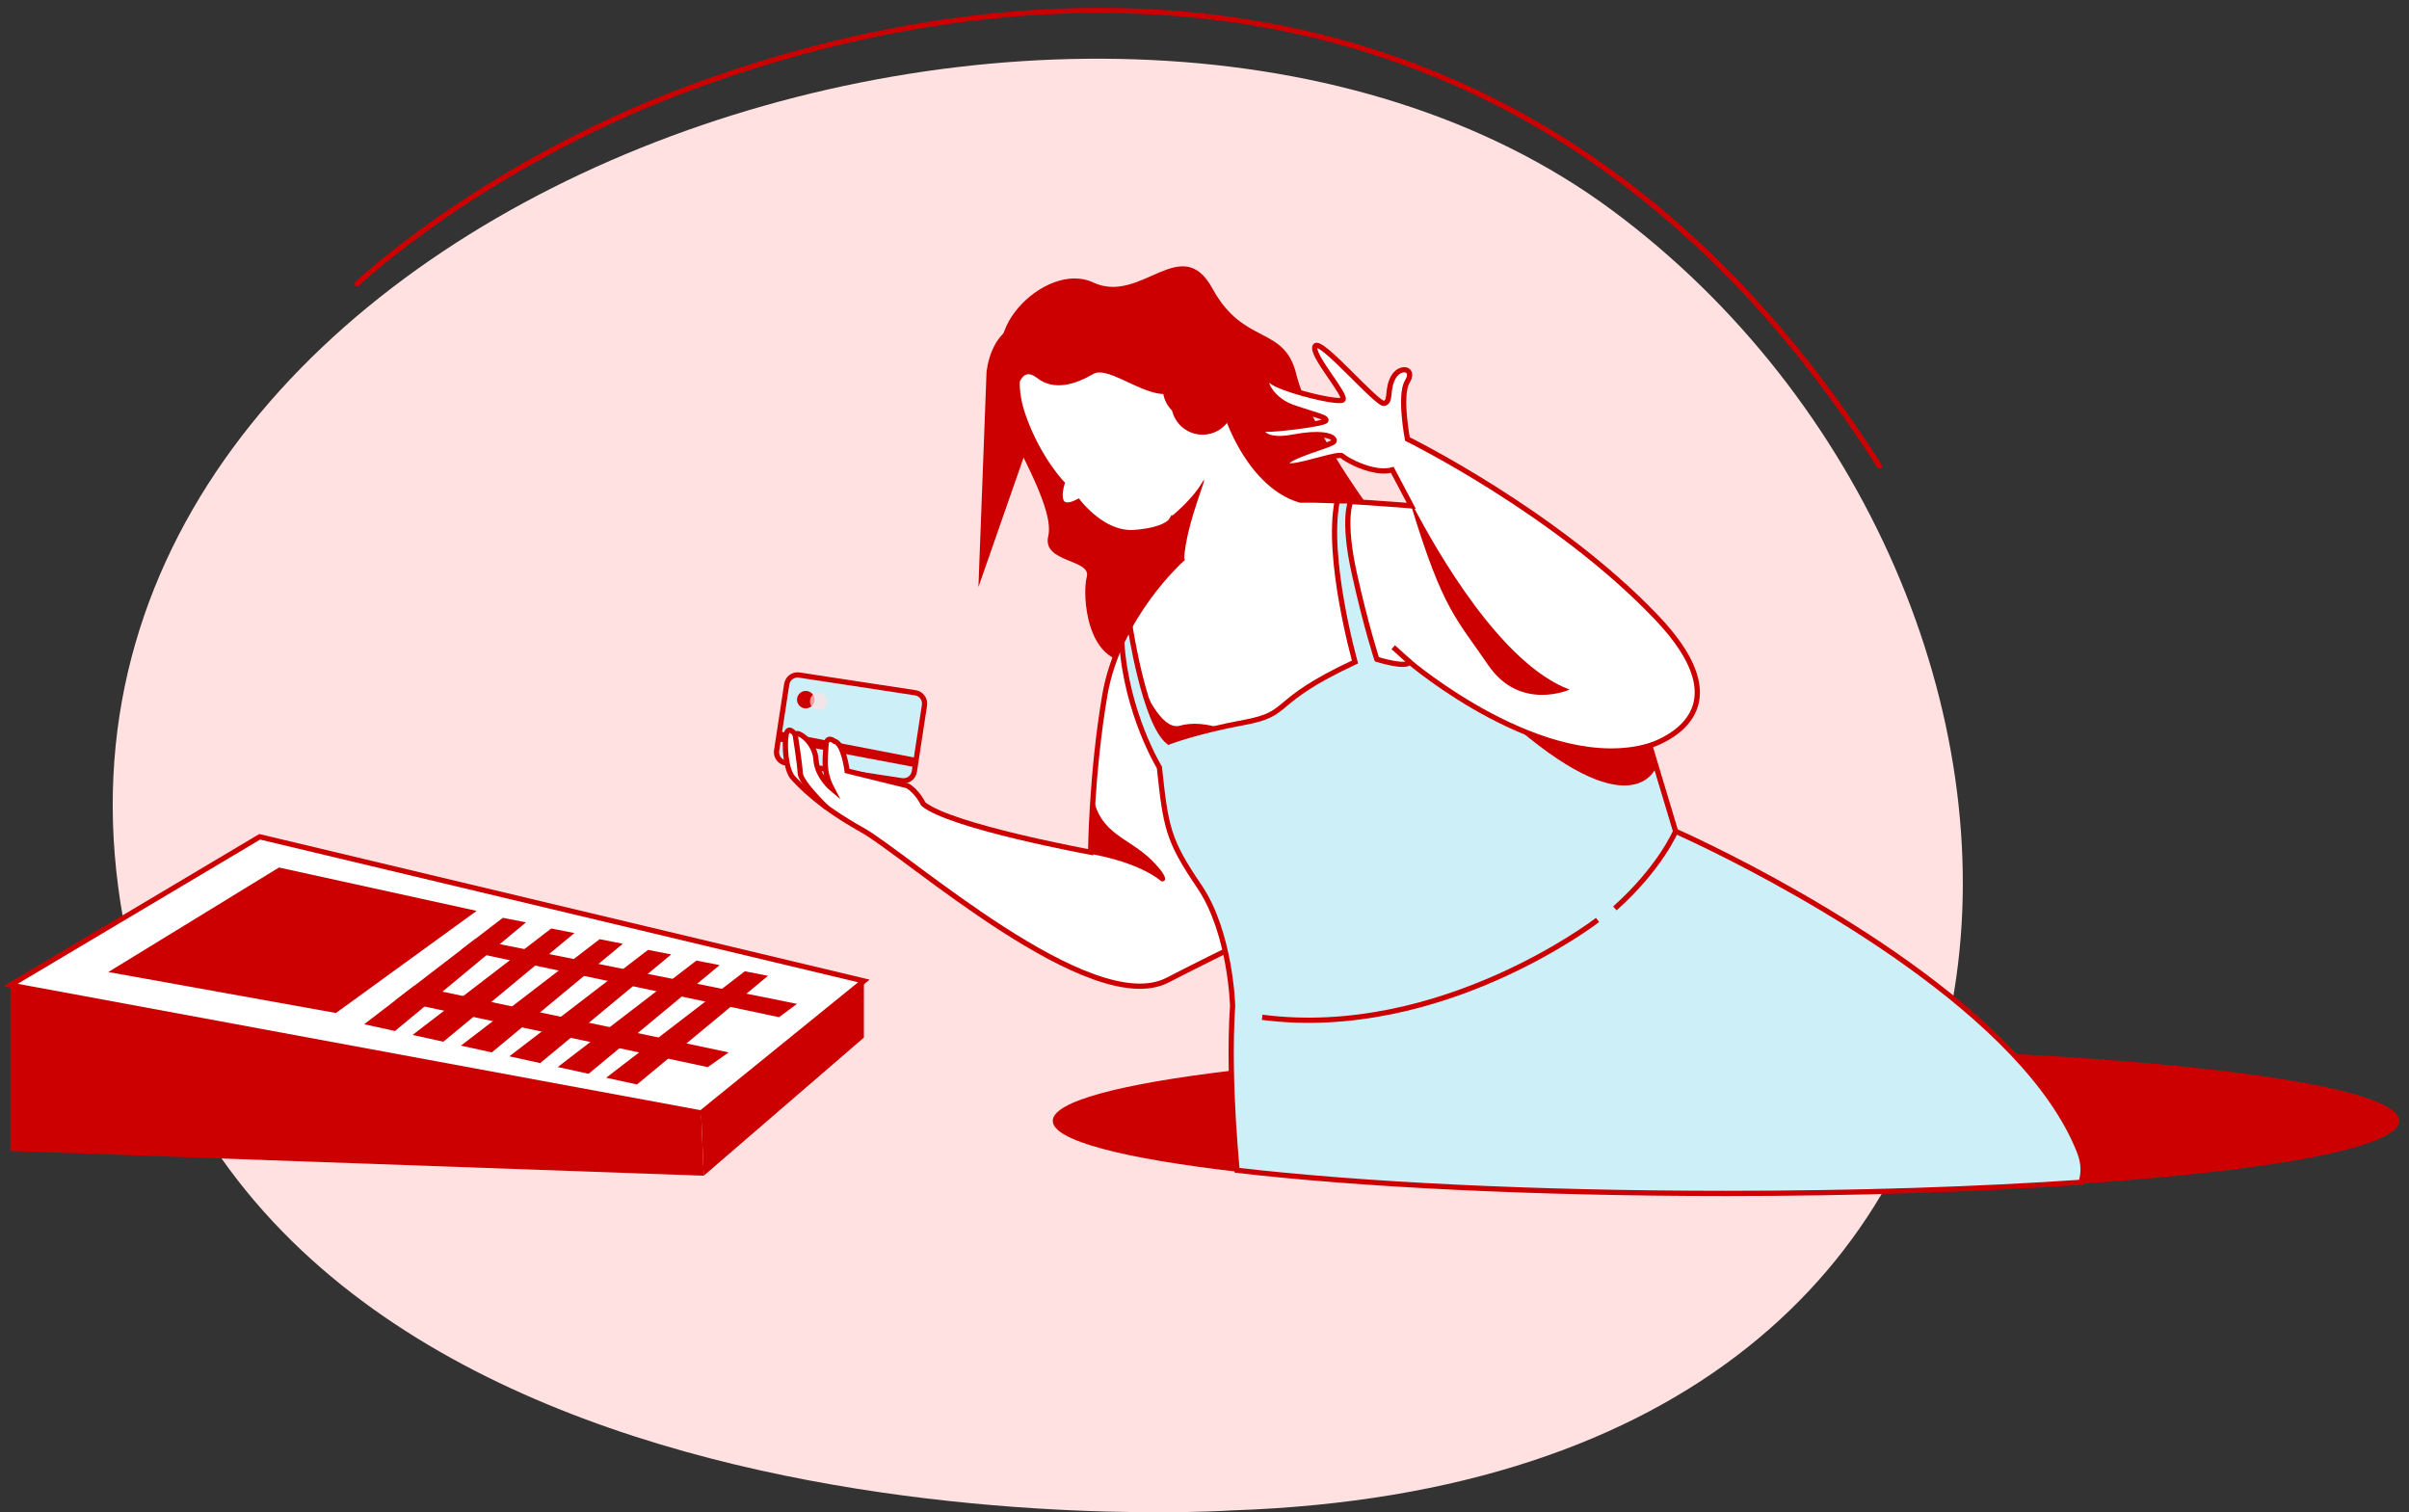 <svg width="231" height="145" viewBox="0 0 231 145" fill="none" xmlns="http://www.w3.org/2000/svg">
<rect x="0" y="0" width="231" height="145" fill="#333333" stroke="none"/>
<path d="M118.184 144.82C118.184 144.82 20.077 151.404 11.331 85.025C2.584 18.647 105.893 -15.854 154.536 20.125C203.18 56.104 205.692 141.862 118.184 144.82Z" fill="#FFE1E1"/>
<path d="M1 94.455V110.36L67.482 112.732L67.234 106.712L1 94.455Z" fill="#CC0000"/>
<path d="M1 94.455L24.902 80.235L82.839 94.057L67.234 106.712L1 94.455Z" fill="white" stroke="#CC0000" stroke-width="0.5" stroke-miterlimit="10"/>
<path d="M82.839 94.057V99.487L67.482 112.732L67.234 106.712L82.839 94.057Z" fill="#CC0000"/>
<path d="M10.388 93.202L32.213 97.13L45.706 87.337L26.75 83.179L10.388 93.202Z" fill="#CC0000"/>
<path d="M34.919 98.208L48.217 88.002L50.44 88.438L37.876 98.857L34.919 98.208Z" fill="#CC0000"/>
<path d="M39.56 99.233L52.858 89.027L55.081 89.464L42.518 99.882L39.56 99.233Z" fill="#CC0000"/>
<path d="M44.201 100.259L57.499 90.052L59.723 90.489L47.159 100.908L44.201 100.259Z" fill="#CC0000"/>
<path d="M48.842 101.284L62.14 91.078L64.364 91.514L51.8 101.933L48.842 101.284Z" fill="#CC0000"/>
<path d="M53.483 102.31L66.781 92.103L69.005 92.54L56.441 102.959L53.483 102.31Z" fill="#CC0000"/>
<path d="M58.124 103.335L71.422 93.129L73.645 93.564L61.082 103.984L58.124 103.335Z" fill="#CC0000"/>
<path d="M37.91 95.912L67.865 102.32L69.874 100.908L39.736 94.511L37.91 95.912Z" fill="#CC0000"/>
<path d="M45.545 90.052L76.425 96.253L74.703 97.531L44.209 91.078L45.545 90.052Z" fill="#CC0000"/>
<path d="M87.768 66.425L76.637 64.725C76.063 64.638 75.528 65.031 75.44 65.605L74.47 71.962C74.382 72.535 74.776 73.071 75.349 73.158L86.481 74.858C87.054 74.945 87.59 74.551 87.677 73.978L88.648 67.621C88.735 67.048 88.342 66.512 87.768 66.425Z" fill="#CDEFF8" stroke="#CC0000" stroke-width="0.5" stroke-miterlimit="10"/>
<path d="M74.75 70.131C74.75 70.142 87.877 72.675 87.877 72.675L87.742 73.56L74.605 71.079L74.75 70.131Z" fill="#CC0000"/>
<path d="M77.266 67.924C77.729 67.924 78.105 67.549 78.105 67.085C78.105 66.622 77.729 66.246 77.266 66.246C76.802 66.246 76.427 66.622 76.427 67.085C76.427 67.549 76.802 67.924 77.266 67.924Z" fill="#CC0000"/>
<path opacity="0.7" d="M78.508 68.088C78.972 68.088 79.347 67.713 79.347 67.249C79.347 66.786 78.972 66.41 78.508 66.41C78.045 66.41 77.669 66.786 77.669 67.249C77.669 67.713 78.045 68.088 78.508 68.088Z" fill="#FFE1E1"/>
<path d="M130.92 48.173H130.91L124.666 47.948L117.642 36.12C117.642 36.12 102.425 29.097 98.174 34.272C98.174 34.272 97.59 34.992 97.534 36.546C92.756 32.568 100.192 24.907 104.812 27.079C109.433 29.251 113.269 22.181 116.272 27.68C119.275 33.179 123.156 31.145 124.309 35.903C124.466 36.521 124.663 37.129 124.898 37.721C125.141 38.345 125.426 38.99 125.74 39.638C125.897 39.965 126.062 40.293 126.231 40.62C126.419 40.982 126.613 41.34 126.811 41.699C126.985 42.016 127.163 42.328 127.342 42.636C127.559 43.011 127.777 43.378 127.993 43.732C129.52 46.247 130.92 48.173 130.92 48.173Z" fill="#CC0000"/>
<path d="M96.865 34.749C96.865 34.749 94.832 36.551 96.31 40.016C97.789 43.481 101.115 48.888 100.515 51.429C99.915 53.971 104.673 53.601 104.211 55.31C103.749 57.019 104.165 63.765 108.693 63.465C113.222 63.165 120.475 49.812 116.41 45.053C112.345 40.293 96.865 34.749 96.865 34.749Z" fill="#CC0000"/>
<path d="M230.076 107.47C230.076 110.016 217.878 112.248 199.554 113.499C189.671 114.173 178.005 114.563 165.511 114.563C147.045 114.563 130.39 113.712 118.622 112.347C107.666 111.075 100.949 109.359 100.949 107.47C100.949 105.614 107.444 103.923 118.074 102.66C129.871 101.257 146.758 100.378 165.514 100.378C175.313 100.378 184.601 100.618 192.921 101.047C214.874 102.179 230.076 104.63 230.076 107.47Z" fill="#CC0000"/>
<path d="M124.665 47.948C119.567 46.454 117.087 40.078 117.087 38.83C117.087 36.366 115.948 35.672 114.608 35.95C114.221 36.026 113.855 36.185 113.536 36.417C113.217 36.648 112.952 36.946 112.76 37.291C110.449 38.537 106.476 34.61 104.72 35.634C102.964 36.657 101.069 37.197 99.591 36.042C98.113 34.887 97.534 36.546 97.534 36.546C97.59 34.993 98.174 34.272 98.174 34.272C102.428 29.097 117.642 36.12 117.642 36.12L124.665 47.948Z" fill="#CC0000" stroke="#CC0000" stroke-width="6" stroke-miterlimit="10"/>
<path d="M157.256 71.785C157.256 71.785 119.305 90.15 111.974 93.969C104.643 97.788 86.931 81.956 82.68 79.584C78.43 77.211 76.766 75.333 76.057 74.593C75.348 73.854 75.195 71.452 75.379 70.466C75.564 69.48 76.242 70.404 76.242 70.404C76.581 70.034 78.152 71.236 78.244 72.838C78.337 74.44 79.784 75.641 79.784 75.641C78.86 73.885 79.169 72.684 79.199 71.544C79.23 70.404 80.031 71.082 80.031 71.082C80.893 71.266 81.232 73.916 81.232 73.916L86.992 75.333C87.947 75.857 88.532 77.089 88.532 77.089C91.121 79.245 104.581 81.71 104.581 81.71C104.581 81.71 104.643 74.313 105.937 66.677C107.23 59.04 113.333 53.616 113.333 53.616L112.286 49.951C112.286 49.951 111.731 50.843 108.743 51.059C105.755 51.275 103.384 48.102 103.384 48.102C100.858 49.396 101.844 46.347 101.844 46.347C101.844 46.347 99.626 44.067 98.178 40.063C97.651 38.603 97.508 37.438 97.539 36.546C97.539 36.546 98.117 34.888 99.596 36.042C101.074 37.197 102.968 36.657 104.725 35.634C106.481 34.611 110.454 38.537 112.764 37.291C112.957 36.946 113.222 36.648 113.541 36.417C113.86 36.185 114.226 36.026 114.613 35.95C115.953 35.672 117.2 36.504 117.154 37.753C117.107 39.001 119.572 46.454 124.67 47.948C126.366 47.92 128.8 48.039 130.914 48.173H130.924C133.335 48.327 135.328 48.5 135.328 48.5L133.506 45.052C131.751 45.561 129.07 44.083 128.701 43.713C128.626 43.638 128.363 43.656 127.99 43.727C126.535 44.005 123.414 45.087 123.343 44.498C123.272 43.909 126.092 43.117 127.342 42.631C127.662 42.507 127.88 42.402 127.917 42.327C128.026 42.107 127.729 41.789 126.81 41.694C126.182 41.628 125.265 41.667 123.99 41.911C120.848 42.511 120.756 40.94 121.171 41.125C121.486 41.266 124.64 40.929 126.231 40.615C126.739 40.516 127.087 40.419 127.131 40.341C127.262 40.115 126.828 39.979 125.739 39.636C125.267 39.486 124.67 39.299 123.943 39.047C121.54 38.215 120.847 35.72 121.911 36.551C122.369 36.91 123.601 37.355 124.898 37.718C126.609 38.198 128.432 38.537 128.749 38.353C129.303 38.026 125.607 33.964 126.115 33.178C126.623 32.392 132.029 38.816 132.726 38.676C133.422 38.537 132.957 37.336 133.604 36.181C134.25 35.026 135.73 35.303 134.943 36.597C134.157 37.89 134.959 42.095 134.959 42.095C134.959 42.095 149.252 49.118 158.863 59.221C168.474 69.325 157.256 71.785 157.256 71.785Z" fill="white" stroke="#CC0000" stroke-width="0.5" stroke-miterlimit="10"/>
<path d="M109.554 65.724C109.554 65.724 111.281 70.096 113.129 69.585C114.978 69.075 116.838 69.778 116.838 69.778L112.066 71.141C112.066 71.141 109.909 69.946 109.554 65.724Z" fill="#CC0000"/>
<path d="M104.581 81.883C104.581 81.883 108.955 82.538 111.388 84.512C111.388 84.512 112.589 84.636 110.433 82.479C108.277 80.322 105.486 80.013 104.818 76.379L104.581 81.883Z" fill="#CC0000"/>
<path d="M199.554 113.364C189.671 114.039 178.006 114.429 165.511 114.429C147.045 114.429 130.39 113.578 118.622 112.212C118.35 109.185 118.128 105.819 118.072 102.525C118.037 100.43 118.067 98.364 118.196 96.433C118.196 96.433 118.012 89.409 114.993 84.974C111.974 80.538 111.79 79.306 111.173 73.577C111.173 73.577 108.017 68.423 107.562 61.574L108.353 60.03C108.353 60.03 109.756 69.356 112.066 71.143C112.066 71.143 114.685 70.126 119.336 69.263C123.987 68.401 121.585 67.357 129.933 63.473C129.933 63.473 127.118 53.492 128.231 48.026H129.532C129.532 48.026 128.701 49.721 129.856 54.941C131.01 60.162 132.027 63.213 132.027 63.213C132.027 63.213 134.892 64.113 135.155 63.466C135.155 63.466 148.07 74.472 158.207 71.499L160.675 79.709C160.675 79.709 181.345 88.779 192.919 100.916C195.788 103.927 198.098 107.121 199.399 110.415C199.816 111.479 199.853 112.46 199.554 113.364Z" fill="#CDEFF8" stroke="#CC0000" stroke-width="0.5" stroke-miterlimit="10"/>
<path d="M133.598 62.056L135.155 63.465" stroke="#CC0000" stroke-width="0.5" stroke-miterlimit="10"/>
<path d="M160.675 79.707C160.675 79.707 159.197 83.219 154.853 87.1" stroke="#CC0000" stroke-width="0.5" stroke-miterlimit="10"/>
<path d="M153.19 88.209C153.19 88.209 138.219 99.76 121.03 97.542" stroke="#CC0000" stroke-width="0.5" stroke-miterlimit="10"/>
<path d="M135.323 48.503L135.57 48.642C137.795 52.856 143.912 63.648 150.509 66.122C150.509 66.122 145.75 68.248 142.701 63.766C139.651 59.284 138.389 58.558 135.323 48.503Z" fill="#CC0000"/>
<path d="M158.822 73.545C158.822 73.545 156.749 79.364 145.59 69.902C145.59 69.902 154.399 73.64 158.207 71.498L158.822 73.545Z" fill="#CC0000"/>
<path d="M112.292 49.539C112.292 49.539 114.213 48.03 115.229 46.336C116.246 44.642 113.699 50.104 113.545 53.647L112.292 49.539Z" fill="#CC0000"/>
<path d="M115.312 38.678C115.312 38.678 115.43 37.792 115.246 37.307" stroke="#CC0000" stroke-width="6" stroke-miterlimit="10" stroke-linecap="round"/>
<path d="M114.496 37.23C114.49 37.178 115.464 36.945 116.086 37.915" stroke="#CC0000" stroke-width="6" stroke-miterlimit="10" stroke-linecap="round"/>
<path d="M76.242 70.404C76.242 70.404 76.693 73.208 76.734 74.131C76.776 75.055 79.277 77.434 79.277 77.434" fill="white"/>
<path d="M76.242 70.404C76.242 70.404 76.693 73.208 76.734 74.131C76.776 75.055 79.277 77.434 79.277 77.434" stroke="#CC0000" stroke-width="0.5" stroke-miterlimit="10"/>
<path d="M34.244 27.213C34.244 27.213 46.176 15.901 65.885 8.529C97.647 -3.349 147.064 -7.388 180.215 44.676" stroke="#CC0000" stroke-width="0.5" stroke-miterlimit="10" stroke-linecap="round"/>
</svg>
